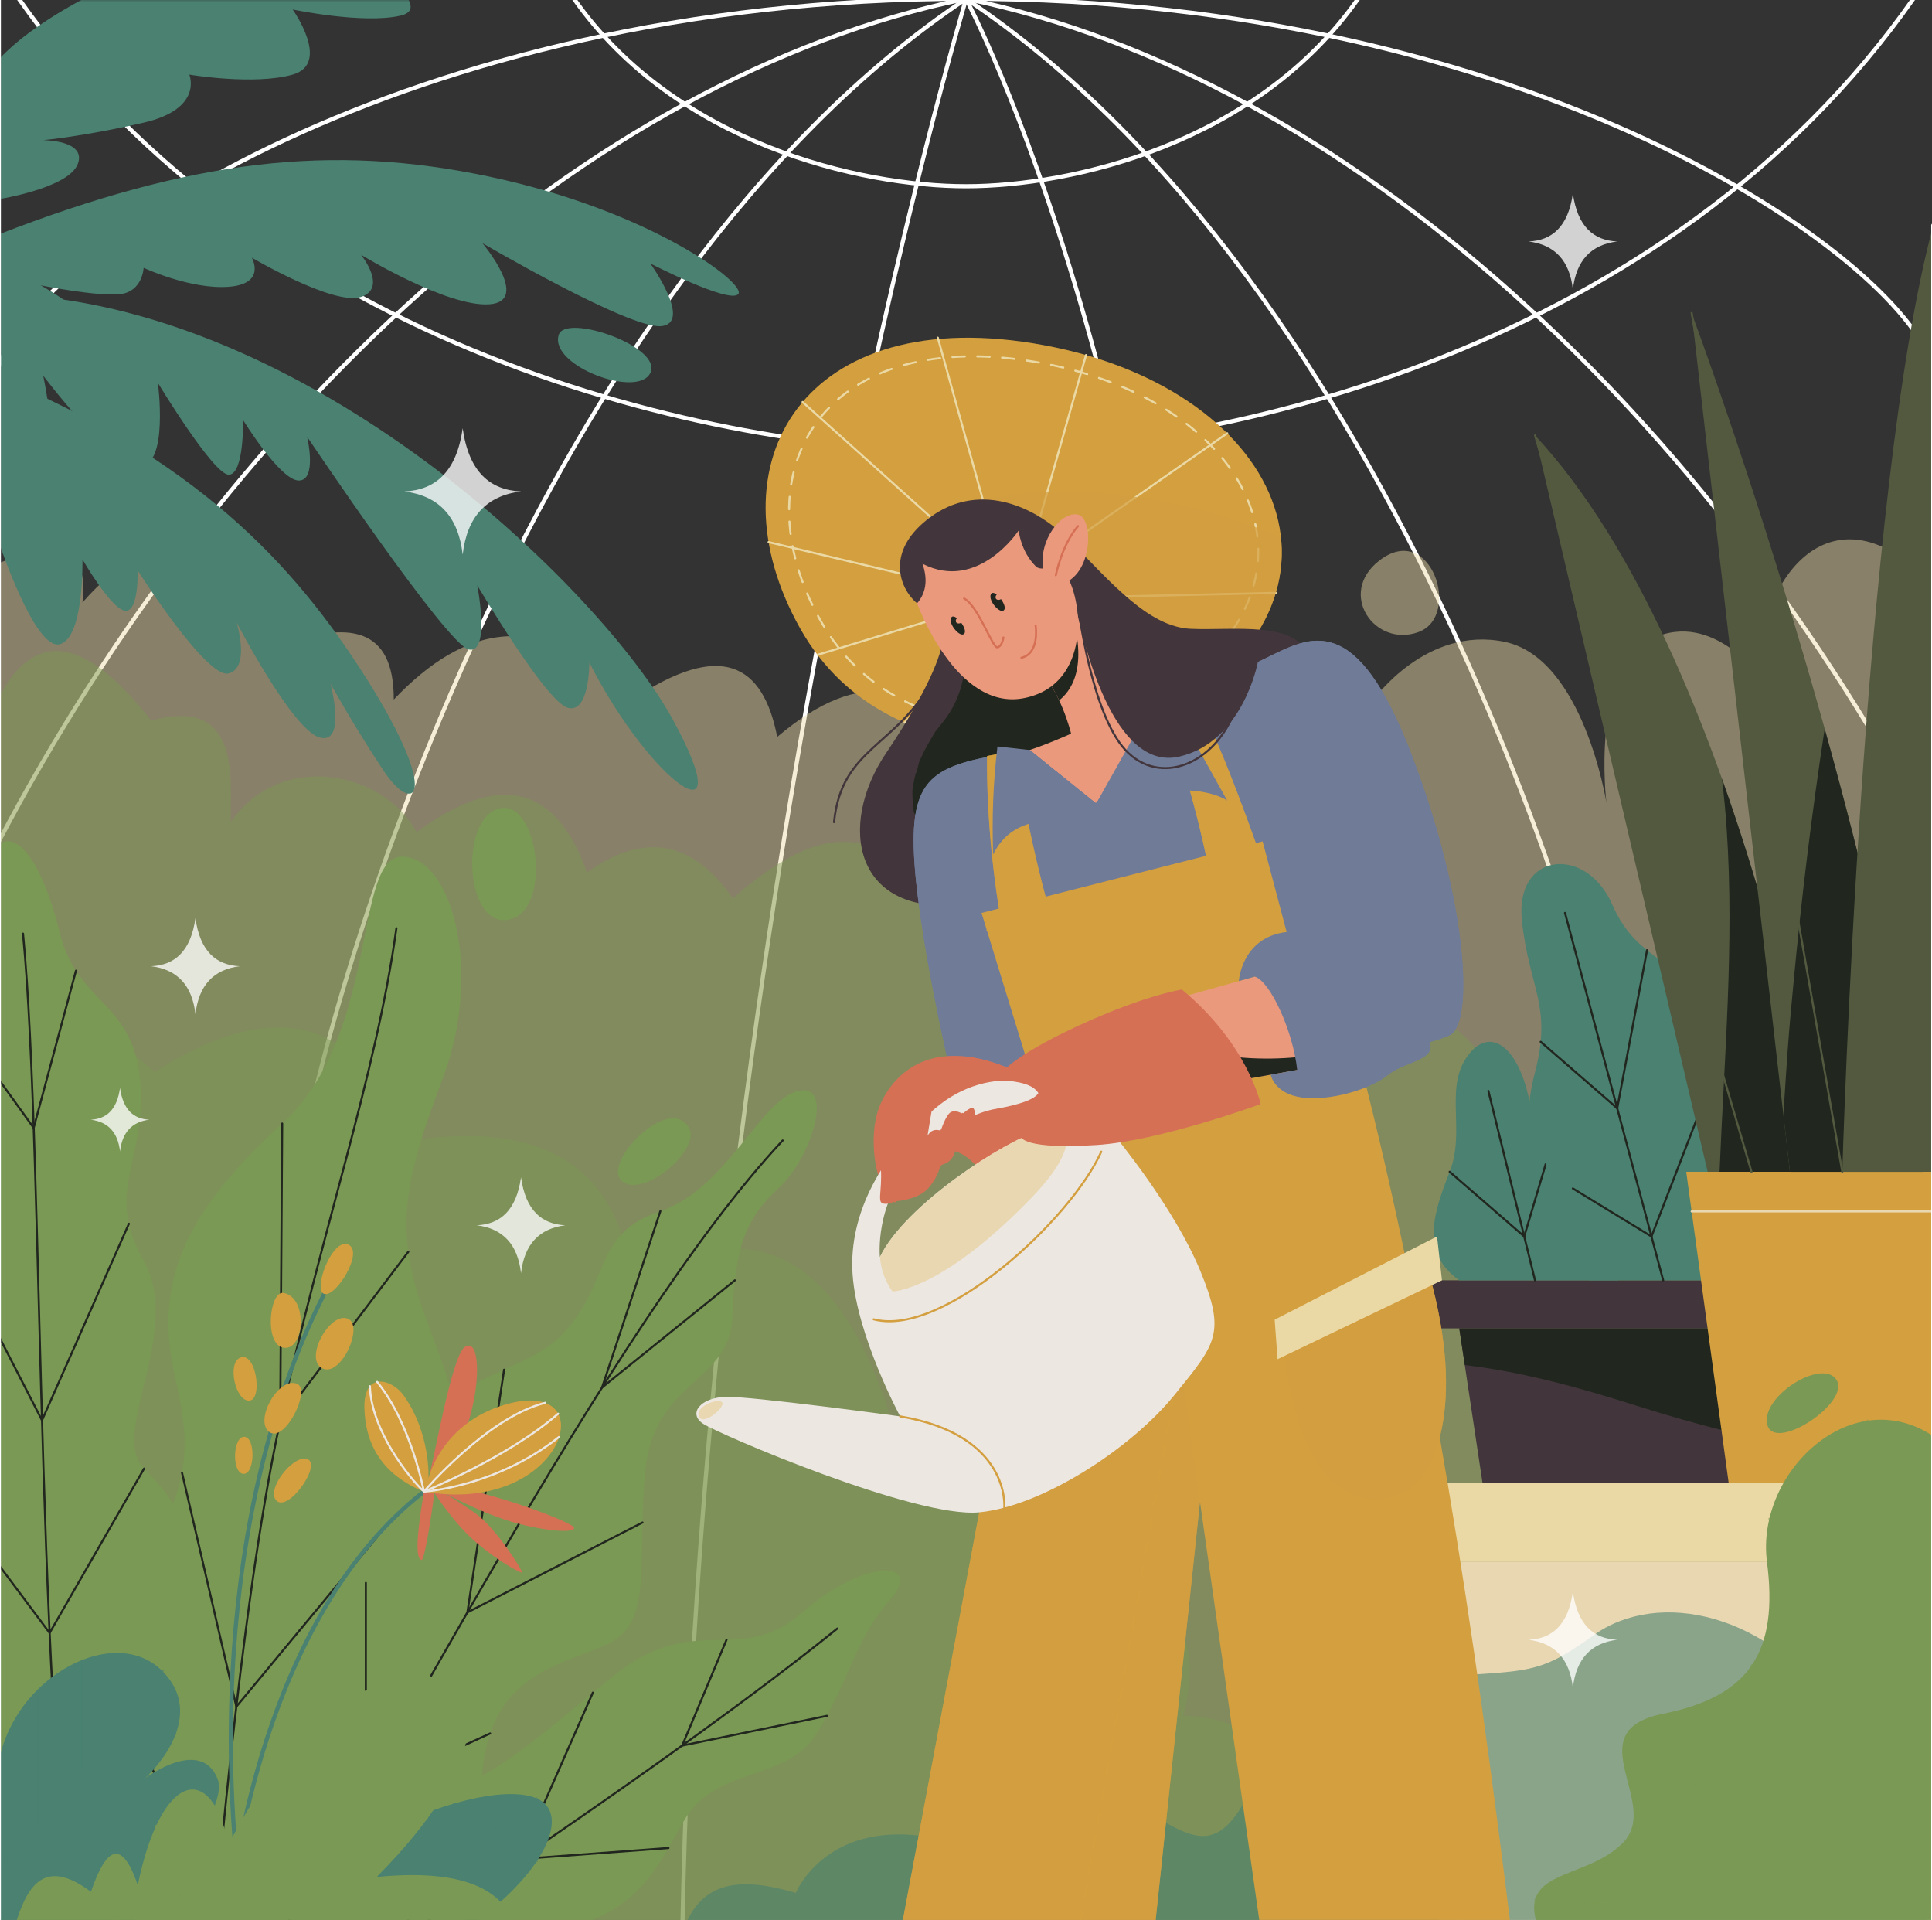 <svg width="467" height="464" viewBox="0 0 467 464" fill="none" xmlns="http://www.w3.org/2000/svg">
<rect x="0" y="0" width="467" height="464" fill="#333333" stroke="none"/>
<g clip-path="url(#clip0_1986_5383)">
<path d="M-0.28 203.34C53.21 101.53 140.77 18.71 233.52 -0.29C97.57 -0.29 8.82 60.86 -0.28 88.58" stroke="white" stroke-miterlimit="10" stroke-linecap="round" stroke-linejoin="round"/>
<path d="M72.22 283.19C79.35 237.77 130.05 68.78 233.52 -0.28C233.52 -0.28 169.79 212.64 164.91 467.31" stroke="white" stroke-miterlimit="10" stroke-linecap="round" stroke-linejoin="round"/>
<path d="M467.31 203.34C413.82 101.53 326.27 18.71 233.52 -0.29C369.47 -0.29 458.22 60.86 467.32 88.58" stroke="white" stroke-miterlimit="10" stroke-linecap="round" stroke-linejoin="round"/>
<path d="M394.81 283.19C387.68 237.77 336.98 68.78 233.51 -0.28C233.51 -0.28 287.87 101.53 291.83 283.19" stroke="white" stroke-miterlimit="10" stroke-linecap="round" stroke-linejoin="round"/>
<path d="M462.48 -0.29C403.14 84.3 295.5 109.18 233.52 109.18C171.53 109.18 63.9 84.3 4.56 -0.29" stroke="white" stroke-miterlimit="10" stroke-linecap="round" stroke-linejoin="round"/>
<path d="M328.27 -0.29C303.71 34.71 259.17 45.01 233.51 45.01C207.86 45.01 163.31 34.71 138.75 -0.29" stroke="white" stroke-miterlimit="10" stroke-linecap="round" stroke-linejoin="round"/>
<g opacity="0.46">
<path d="M467.31 141.45C440.57 113.14 422.35 145.62 426.31 164.63C426.31 164.63 414.43 147.2 399.38 154.33C384.33 161.46 388.29 193.94 388.29 193.94C388.29 193.94 382.74 159.09 363.73 155.12C344.72 151.16 332.04 169.06 332.04 169.06C332.04 169.06 323.14 159.74 310.12 157.96C297.11 156.18 295.6 169.06 295.6 169.06C280.92 160.14 268.73 162.71 261.54 188.35C255.36 177.04 246 175.62 233.51 183.97C223.05 165.05 208.53 160.6 187.87 178.09C184.42 160.4 174.25 154.73 152.86 169.06C130.91 146.28 112.26 151.14 95.18 169.06C95.24 151.6 84.34 149.99 68.25 155.91C54.58 130.33 38.78 124.07 19.93 145.61C21.63 132.1 13.61 130.5 -0.29 136.1V467.29H467.3V141.45H467.31Z" fill="#EBD9A5"/>
<path d="M333.37 135.5C323.16 143.45 332.31 156.62 342.88 152.75C353.43 148.88 345.85 125.78 333.37 135.5Z" fill="#EBD9A5"/>
</g>
<path opacity="0.46" d="M467.31 287.44L400.17 283.48L361.35 260.5C353.43 244.88 339.4 239.32 317.78 246.24L259.16 217.72C243.93 202.06 229.72 193.1 219.55 210.82C206.31 197.21 191.89 204.28 177.15 217.07C167.2 202.82 155.39 201.2 141.92 210.82C134.77 191.01 121.93 185.51 100.73 201.09C92.76 186.31 67.72 181.26 55.79 198.69C55.6 188.83 58.62 168.03 36.57 174.16C19.93 152.87 8 152.62 -0.28 168.61V467.3H467.31V287.44Z" fill="#7A9954"/>
<path opacity="0.46" d="M314.16 449.54C319.37 413.89 286.1 414.69 286.1 414.69C290.36 396.42 286.22 384.19 262.34 386.17C261.43 352.45 245.19 343.44 217.98 352.11C206.04 305.07 184.22 291.23 152.87 309.42C148.78 279.47 128.55 271.34 99.16 275.61C87.93 249.89 70.23 238.13 37.37 259.11C23.61 246.29 10.76 243.11 -0.28 259.11V467.3H314.72L314.16 449.54Z" fill="#7A9954"/>
<path d="M467.31 377.46H347.88V467.31H467.31V377.46Z" fill="#EBD9A5"/>
<path d="M467.31 377.46H347.88V467.31H467.31V377.46Z" fill="#E9D7B1"/>
<path d="M467.31 358.45H328.92V377.46H467.31V358.45Z" fill="#EBD9A5"/>
<path d="M342.52 309.42L344.63 321.04H436.88V309.42H342.52Z" fill="#42353B"/>
<path d="M358.36 358.45L352.73 321.04H436.88V358.45H358.36Z" fill="#42353B"/>
<path d="M396.4 339.98C409.75 344.22 423.25 347.5 436.88 350.57V321.05H352.74L354.07 329.89C368.54 331.62 382.31 335.5 396.4 339.98Z" fill="#21261F"/>
<path d="M352.73 309.42C343.22 302.73 346.57 292.97 350.41 283.19C354.25 273.4 349.21 263.3 354.49 255.56C359.77 247.81 366.81 252.39 369.63 265.77C372.45 279.15 384.77 278.09 389.7 289.36C394.63 300.63 391.11 309.43 391.11 309.43H352.73V309.42Z" fill="#4A8171"/>
<path d="M359.77 263.65L371.04 309.42" stroke="#21261F" stroke-width="0.5" stroke-miterlimit="10" stroke-linecap="round" stroke-linejoin="round"/>
<path d="M350.41 283.19L368.43 298.82L375.32 275.62" stroke="#21261F" stroke-width="0.5" stroke-miterlimit="10" stroke-linecap="round" stroke-linejoin="round"/>
<path d="M417.16 309.42C425.61 302.03 425.26 289.7 417.16 278.44C409.06 267.18 415.75 259.43 410.47 244.64C405.19 229.85 396.04 233.02 389.7 218.59C383.36 204.16 366.11 205.92 367.87 222.46C369.63 239.01 375.26 242.96 371.04 259.12C366.82 275.28 372.1 281.22 380.19 287.22C388.29 293.23 384.06 309.42 384.06 309.42H417.16Z" fill="#4A8171"/>
<path d="M378.291 220.63L402.021 309.42" stroke="#21261F" stroke-width="0.5" stroke-miterlimit="10" stroke-linecap="round" stroke-linejoin="round"/>
<path d="M398.121 229.64L390.911 267.84L372.411 251.78" stroke="#21261F" stroke-width="0.5" stroke-miterlimit="10" stroke-linecap="round" stroke-linejoin="round"/>
<path d="M412.77 263.65L399.19 298.82L380.19 287.22" stroke="#21261F" stroke-width="0.5" stroke-miterlimit="10" stroke-linecap="round" stroke-linejoin="round"/>
<path d="M407.59 283.19L417.86 358.45H467.31V283.19H407.59Z" fill="#D39F3F"/>
<path d="M408.9 292.77H467.31" stroke="#E9D7B1" stroke-width="0.5" stroke-miterlimit="10" stroke-linecap="round" stroke-linejoin="round"/>
<path d="M371.04 105.22C420.81 158.64 441.1 283.19 441.1 283.19H412.77L371.04 105.22Z" fill="#52593F"/>
<path d="M441.1 283.19C441.1 283.19 433.51 236.6 416.22 188.18C416.73 192.3 417.12 196.45 417.39 200.61C419.23 228.12 416.77 255.68 415.65 283.19H441.1Z" fill="#21261F"/>
<path d="M371.04 105.22L423.37 283.19" stroke="#52593F" stroke-width="0.5" stroke-miterlimit="10" stroke-linecap="round" stroke-linejoin="round"/>
<path d="M464.86 283.19C450.29 186.41 408.9 75.65 408.9 75.65L432.65 283.19H464.86Z" fill="#52593F"/>
<path d="M441.06 176.11C437.93 196.67 435.4 217.32 433.48 238.03C432.99 243.27 432.49 248.51 432.12 253.76C432.11 253.94 432.08 254.38 432.03 255.16C431.92 256.69 431.81 258.21 431.71 259.74C431.52 262.49 431.34 265.23 431.17 267.98C431.14 268.46 431.12 268.95 431.09 269.43L432.67 283.2H464.88C459.46 247.29 450.36 209.49 441.06 176.11Z" fill="#21261F"/>
<path d="M408.9 75.65L445.32 283.19" stroke="#52593F" stroke-width="0.5" stroke-miterlimit="10" stroke-linecap="round" stroke-linejoin="round"/>
<path d="M467.31 54.45C450.08 117.9 445.32 283.19 445.32 283.19H467.31V54.45Z" fill="#52593F"/>
<path opacity="0.59" d="M445.32 415.22C427.89 389.34 400.71 384.06 385.26 395.15C369.8 406.24 369.8 403.07 335.48 406.24C301.15 409.41 308.55 425.78 298.51 438.98C288.48 452.18 280.03 433.7 261.01 433.17C242 432.64 246.75 446.88 222.99 443.72C199.23 440.56 192.36 457.46 192.36 457.46C180.06 453.89 169.26 453.6 164.9 467.3H467.31L445.32 415.22Z" fill="#4A8171"/>
<path d="M467.31 347.09C447.44 333.89 424.33 355.95 427.11 377.46C429.89 398.97 423.14 409.94 402.02 414.16C380.9 418.38 401.64 435.81 392.32 445.32C383 454.83 365.5 451.27 372.4 467.31H467.3V347.09H467.31Z" fill="#7A9954"/>
<path d="M427.11 343.92C428.27 351.54 447.17 339.17 444 333.62C440.84 328.08 426.07 337.06 427.11 343.92Z" fill="#7A9954"/>
<g opacity="0.57">
<path d="M427.7 367.03C434.92 382.08 457.98 405.21 457.98 405.21" stroke="#7A9954" stroke-width="0.5" stroke-miterlimit="10" stroke-linecap="round" stroke-linejoin="round"/>
<path d="M393.62 418.33C411.81 437.27 467.31 467.3 467.31 467.3C467.31 467.3 457.24 405.66 451.43 343.35" stroke="#7A9954" stroke-width="0.5" stroke-miterlimit="10" stroke-linecap="round" stroke-linejoin="round"/>
<path d="M371.1 459.05C409.77 461.87 441.57 452.52 441.57 452.52C441.57 452.52 432.17 425.33 423.46 402.39" stroke="#7A9954" stroke-width="0.5" stroke-miterlimit="10" stroke-linecap="round" stroke-linejoin="round"/>
</g>
<mask id="mask0_1986_5383" style="mask-type:luminance" maskUnits="userSpaceOnUse" x="-1" y="137" width="323" height="331">
<path d="M321.75 137.96H-0.28V467.3H321.75V137.96Z" fill="white"/>
</mask>
<g mask="url(#mask0_1986_5383)">
<path d="M119.7 195.72C110.93 199.65 112.83 225.07 123.4 222.14C133.96 219.23 129.74 191.23 119.7 195.72Z" fill="#7A9954"/>
<path d="M68.21 471C101.48 454.29 101.48 437.2 96.73 414.06C91.98 390.92 100.5 385.64 107.07 365.57C113.63 345.5 110.99 340.4 103.07 318.92C95.15 297.44 97.34 286.35 107.07 260.48C116.8 234.61 109.23 207.24 97.26 207.03C85.29 206.82 91.98 249.83 68.21 271.53C44.45 293.22 37.05 310.12 42.33 332.83C47.61 355.54 43.91 360.29 29.66 390.39C15.41 420.49 32.3 471 32.3 471H68.21Z" fill="#7A9954"/>
<path d="M95.82 224.33C90.92 259.96 77.81 297.01 67.73 343.44C57.65 389.87 51.31 471.2 51.31 471.2" stroke="#21261F" stroke-width="0.5" stroke-miterlimit="10" stroke-linecap="round" stroke-linejoin="round"/>
<path d="M68.21 271.53L67.73 343.44L98.7 302.52" stroke="#21261F" stroke-width="0.5" stroke-miterlimit="10" stroke-linecap="round" stroke-linejoin="round"/>
<path d="M43.99 355.9L57.13 412.45L110.77 347.76" stroke="#21261F" stroke-width="0.5" stroke-miterlimit="10" stroke-linecap="round" stroke-linejoin="round"/>
<path d="M25.27 404.63L52.4 458.48L96.73 414.06" stroke="#21261F" stroke-width="0.5" stroke-miterlimit="10" stroke-linecap="round" stroke-linejoin="round"/>
<path d="M29.45 489.25C40.75 476.22 44.72 467.63 36.83 449.39C28.94 431.15 39.15 421.46 44.95 397.71C50.75 373.96 43.34 363.46 34.82 354.92C26.3 346.38 44.35 321.9 34.72 304.73C25.09 287.56 35.48 280.94 33.9 261.44C32.32 241.94 18.6 242.62 14.44 225.4C10.28 208.18 1.98 194.15 -4.97 210.71C-11.92 227.27 -2.96 240.34 -3.75 256.07C-4.55 271.8 -11.84 269.53 -15.08 286.53C-18.32 303.52 -7.65 307.46 -10.75 329.73C-13.86 352 -23.7 359.66 -13.45 377.35C-3.2 395.04 -13.27 408.56 -16.24 428.17C-19.21 447.77 -8.63 448.32 -0.83 463.28C6.97 478.24 5.69 489.71 5.69 489.71L29.45 489.25Z" fill="#7A9954"/>
<path d="M5.56 225.63C10.93 281.28 8.19 425.51 21 489.28" stroke="#21261F" stroke-width="0.5" stroke-miterlimit="10" stroke-linecap="round" stroke-linejoin="round"/>
<path d="M-3.76 256.07L8.14 272.58L18.36 234.59" stroke="#21261F" stroke-width="0.5" stroke-miterlimit="10" stroke-linecap="round" stroke-linejoin="round"/>
<path d="M-15.7 292.87L10.15 343.25L31.15 295.75" stroke="#21261F" stroke-width="0.5" stroke-miterlimit="10" stroke-linecap="round" stroke-linejoin="round"/>
<path d="M-17.19 355.6L11.99 394.63L34.82 354.92" stroke="#21261F" stroke-width="0.5" stroke-miterlimit="10" stroke-linecap="round" stroke-linejoin="round"/>
<path d="M-13.93 417.44L15.34 446.82L40.9 411.08" stroke="#21261F" stroke-width="0.5" stroke-miterlimit="10" stroke-linecap="round" stroke-linejoin="round"/>
<path d="M86.93 467.31C114.2 461.17 114.28 451.59 116.62 427.86C118.96 404.13 135.86 402.55 146.95 397.27C158.04 391.99 153.9 377.73 155.97 355.55C158.04 333.37 176.53 334.39 177.05 318.05C177.58 301.71 180.22 294.42 188.14 287.22C196.06 280.02 201.87 261.54 192.89 263.65C183.91 265.76 175.46 287.41 159.62 292.7C143.78 297.98 147.63 308.72 137.26 321.04C126.88 333.36 108.4 330.01 98.36 352.55C88.33 375.09 91.06 387.17 77.28 400.93C63.5 414.69 73.67 446.81 53.54 454.78C33.4 462.75 33.28 467.5 33.28 467.5L86.93 467.31Z" fill="#7A9954"/>
<path d="M189.19 275.62C146.94 320.69 90.43 433.32 67.73 467.31" stroke="#21261F" stroke-width="0.5" stroke-miterlimit="10" stroke-linecap="round" stroke-linejoin="round"/>
<path d="M159.62 292.7L145.53 335.32L177.63 309.42" stroke="#21261F" stroke-width="0.5" stroke-miterlimit="10" stroke-linecap="round" stroke-linejoin="round"/>
<path d="M121.85 331.02L112.98 389.67L155.3 367.95" stroke="#21261F" stroke-width="0.5" stroke-miterlimit="10" stroke-linecap="round" stroke-linejoin="round"/>
<path d="M88.43 382.53V432.71L118.47 418.93" stroke="#21261F" stroke-width="0.5" stroke-miterlimit="10" stroke-linecap="round" stroke-linejoin="round"/>
<path d="M166.49 272.45C161.62 264.33 145.19 281.25 150.38 285.48C155.57 289.7 169.65 277.73 166.49 272.45Z" fill="#7A9954"/>
<path d="M129.55 467.31C151.69 464.33 156.98 455.13 164.9 440.72C172.82 426.31 189.82 431.06 197.43 418.92C205.04 406.77 206.62 396.21 215.07 386.71C223.52 377.2 209.26 376.28 193.95 389.68C178.63 403.08 168.07 388.87 148.01 405.22C127.94 421.57 122.95 426.85 105.38 434.77C87.81 442.69 77.78 467.32 77.78 467.32H129.55V467.31Z" fill="#7A9954"/>
<path d="M175.62 396.27L164.9 421.86L199.9 414.67" stroke="#21261F" stroke-width="0.5" stroke-miterlimit="10" stroke-linecap="round" stroke-linejoin="round"/>
<path d="M143.3 409.06L125.58 449.29L161.58 446.62" stroke="#21261F" stroke-width="0.5" stroke-miterlimit="10" stroke-linecap="round" stroke-linejoin="round"/>
<path d="M100.74 437.32L98.36 467.5C98.36 467.5 163.84 424.72 202.4 393.57" stroke="#21261F" stroke-width="0.5" stroke-miterlimit="10" stroke-linecap="round" stroke-linejoin="round"/>
</g>
<mask id="mask1_1986_5383" style="mask-type:luminance" maskUnits="userSpaceOnUse" x="-1" y="-1" width="469" height="469">
<path d="M467.31 -0.29H-0.28V467.3H467.31V-0.29Z" fill="white"/>
</mask>
<g mask="url(#mask1_1986_5383)">
<path d="M-0.28 14.33C21.82 -9.41 96.24 -29.5 108.25 -22.64C120.26 -15.77 86.37 -11.02 86.37 -11.02C86.37 -11.02 105.93 1.65 96.86 3.77C87.79 5.88 70.74 2.29 70.74 2.29C70.74 2.29 80.1 15.39 70.74 18.03C61.38 20.67 45.76 18.03 45.76 18.03C45.76 18.03 49.25 26.31 34.7 29.65C20.16 32.99 10.43 33.87 10.43 33.87C10.43 33.87 21.07 33.87 18.78 39.68C16.49 45.49 -0.29 48.13 -0.29 48.13V14.33H-0.28Z" fill="#4A8171"/>
<path d="M142.45 160.11C157.33 189.36 179.51 204.85 162.61 173.87C145.71 142.89 74.47 72.83 -0.28 71.07V93.25C-0.28 93.25 6.14 110.85 10.44 110.85C14.74 110.85 10.44 90.78 10.44 90.78C10.44 90.78 26.84 112.61 33.82 112.61C40.8 112.61 38.17 92.54 38.17 92.54C38.17 92.54 51.54 114.68 55.28 114.72C59.02 114.76 58.76 101.52 58.76 101.52C58.76 101.52 67.74 116.13 72.23 116.13C76.72 116.13 74.25 105.57 74.25 105.57C74.25 105.57 108.05 155.92 113.33 156.97C118.61 158.03 115.36 141.45 115.36 141.45C115.36 141.45 131.97 169.65 137.26 171.06C142.55 172.47 142.45 160.11 142.45 160.11Z" fill="#4A8171"/>
<path d="M-0.28 91.09C46.78 110.98 70.55 135.38 88.68 164.14C106.81 192.9 100.02 197.23 92.77 186.32C85.51 175.41 79.88 165.2 79.88 165.2C79.88 165.2 83.84 179.99 77.28 178.23C70.72 176.47 57.19 150.42 57.19 150.42C57.19 150.42 60.59 161.33 55.27 162.74C49.95 164.15 33.27 137.84 33.27 137.84C33.27 137.84 33.6 147.97 30.23 147.6C26.86 147.23 19.93 135.19 19.93 135.19C19.93 135.19 20.37 154.29 14.38 155.7C8.39 157.11 -0.29 131.02 -0.29 131.02V91.09H-0.28Z" fill="#4A8171"/>
<path d="M-0.28 56.63C46.08 38.68 79.88 34.5 118.6 42.75C157.33 51 180.56 68.6 178.45 71.07C176.34 73.53 157.21 63.68 157.21 63.68C157.21 63.68 167.53 78.11 159.79 78.82C152.04 79.52 116.61 58.76 116.61 58.76C116.61 58.76 128.46 72.84 118.25 73.54C108.04 74.24 87.27 61.57 87.27 61.57C87.27 61.57 93.82 69.67 87.2 71.78C80.58 73.89 60.87 62.27 60.87 62.27C60.87 62.27 64.47 68.61 55.28 69.31C46.08 70.01 34.72 64.73 34.72 64.73C34.72 64.73 34.47 70.36 29.19 71.07C23.91 71.77 9.83 68.96 9.83 68.96C9.83 68.96 26.03 77.76 19.69 80.93C13.35 84.1 -0.26 83.39 -0.26 83.39V56.63H-0.28Z" fill="#4A8171"/>
<path d="M135.05 80.93C132.7 88.43 154.29 96.42 157.22 90.08C160.15 83.74 136.7 75.65 135.05 80.93Z" fill="#4A8171"/>
</g>
<path d="M277.92 175.46C333.37 145.8 311.19 94.44 252.57 83.46C193.95 72.48 171.24 112.48 193.42 151.89C215.6 191.3 269.85 179.77 277.92 175.46Z" fill="#D39F3F"/>
<path d="M275.14 171.41C325.54 144.46 305.38 97.77 252.1 87.79C198.82 77.81 178.18 114.16 198.34 149.98C218.5 185.81 267.81 175.33 275.14 171.41Z" stroke="#EBD9A5" stroke-width="0.5" stroke-miterlimit="10" stroke-linecap="round" stroke-linejoin="round" stroke-dasharray="3 3"/>
<path d="M197.61 158.26L242.53 144.56L185.78 131.01" stroke="#EBD9A5" stroke-width="0.5" stroke-miterlimit="10" stroke-linecap="round" stroke-linejoin="round"/>
<path d="M194 97.15L243.32 141.45L226.69 81.61" stroke="#EBD9A5" stroke-width="0.5" stroke-miterlimit="10" stroke-linecap="round" stroke-linejoin="round"/>
<path d="M262.51 85.8L247.44 139.02L296.64 104.71" stroke="#EBD9A5" stroke-width="0.5" stroke-miterlimit="10" stroke-linecap="round" stroke-linejoin="round"/>
<path d="M308.38 143.29L248.87 144.63L218.66 174.63" stroke="#EBD9A5" stroke-width="0.5" stroke-miterlimit="10" stroke-linecap="round" stroke-linejoin="round"/>
<path opacity="0.7" d="M309.63 129.94C275.87 114.7 228.85 115.27 221.67 130.34C214.01 146.41 290.06 166.22 290.06 166.22L294.06 164.42C306.1 153.72 310.85 141.58 309.63 129.94Z" fill="#D39F3F"/>
<path d="M316.2 158.96C314.16 149.77 297.72 152.48 287.68 151.96C277.65 151.43 268.72 140.96 258.93 131.01C249.13 121.06 235.87 116.94 224.94 124.94C214.01 132.94 217.21 142.04 221.67 145.8C226.13 149.56 227.48 153.04 227.74 154.61C228 156.18 225.91 164.63 214.15 182.06C202.39 199.49 206.27 221.93 233.51 218.5C260.75 215.07 312.5 173.35 312.5 173.35L316.2 158.96Z" fill="#42353B"/>
<path d="M286.65 162.17C281.85 161.17 277.89 158.65 275.02 155.25C270.73 157.25 266.08 157.56 261.3 156.89C254.49 155.93 248.31 152.48 242.14 149.67C241.62 149.43 241.11 149.16 240.62 148.87C238.12 150.82 235.24 152.21 232.19 152.8C234.59 160.06 232.76 168.62 227.82 174.63C227.22 175.36 226.63 176.12 226.05 176.86C225.15 178.41 224.21 179.92 223.4 181.53C222.97 182.38 222.58 183.25 222.19 184.12C221.58 186.66 221.36 187.13 221.39 186.76C221.28 187.15 221.18 187.53 221.1 187.93C220.89 188.9 220.71 189.88 220.56 190.86C220.55 190.91 220.54 190.97 220.54 191.02C220.54 191.91 220.56 192.81 220.62 193.7C220.67 194.47 220.79 195.24 220.84 196C220.84 196.05 220.85 196.08 220.85 196.13C221.13 196.86 221.46 197.58 221.67 198.16C221.75 198.3 221.82 198.44 221.91 198.58C222.17 199 222.46 199.4 222.75 199.8C223.46 200.45 224.17 201.1 224.87 201.76C225.14 201.92 225.41 202.09 225.69 202.23C226.3 202.55 226.92 202.83 227.54 203.12C229.05 203.52 230.55 203.93 232.11 204.19C232.8 204.31 233.62 204.34 234.4 204.43C236.7 204.42 238.98 204.34 241.28 204.14C247.53 203.6 253.11 206.02 257.2 210.07C283.29 196.9 312.53 173.33 312.53 173.33L315.39 162.19C306 164.11 296.31 164.19 286.65 162.17Z" fill="#21261F"/>
<path d="M201.6 198.69C203.45 180.4 216.91 180.62 225.63 163.84" stroke="#42353B" stroke-width="0.5" stroke-miterlimit="10" stroke-linecap="round" stroke-linejoin="round"/>
<path d="M250.45 161.46C256.26 166.21 258.9 177.3 258.9 177.3C258.9 177.3 249.66 181.52 243.32 182.85C236.98 184.17 263.52 202.13 263.52 202.13L280.55 203.34L290.06 179.42L262.04 144.64L252.3 154.62L250.45 161.46Z" fill="#EB997C"/>
<path d="M256.02 169.26C264.81 162.17 258.38 146.68 258.38 146.68L257.16 151.17L250.75 161.72C252.97 163.66 254.72 166.51 256.02 169.26Z" fill="#21261F"/>
<path d="M341.29 182.59C327.82 147.21 316.73 153.81 306.17 158.96C295.61 164.12 279.76 171.5 279.76 171.5L264.97 194.21L248.9 181.27C227.47 184.44 220.34 186.02 220.87 205.03C221.4 224.04 230.11 260.75 230.11 260.75C239.41 306.62 256.21 286.12 273.41 262.07L316.19 258.11C316.19 258.11 344.44 253.09 350.4 250.19C356.37 247.28 354.75 217.97 341.29 182.59Z" fill="#707B97"/>
<path d="M341.29 182.59C327.82 147.21 316.73 153.81 306.17 158.96C295.61 164.12 279.76 171.5 279.76 171.5L264.97 194.21L248.9 181.27C227.47 184.44 220.34 186.02 220.87 205.03C221.4 224.04 230.11 260.75 230.11 260.75C239.41 306.62 256.21 286.12 273.41 262.07L316.19 258.11C316.19 258.11 344.44 253.09 350.4 250.19C356.37 247.28 354.75 217.97 341.29 182.59Z" fill="#707B97"/>
<path d="M264.98 194.2L269.73 218.85" stroke="#707B97" stroke-width="0.5" stroke-miterlimit="10" stroke-linecap="round" stroke-linejoin="round"/>
<path d="M249.66 260.99C225.11 247.54 215.07 260.66 212.43 267.83C209.79 275 211.9 285.57 213.62 286.36C215.34 287.15 225.63 278.32 225.63 278.32C225.63 278.32 230.3 276.26 234.87 280.6C239.44 284.94 241.74 288.55 251.51 283.18C261.28 277.82 249.66 260.99 249.66 260.99Z" fill="#D67055"/>
<path d="M249.66 260.99C243.22 257.46 237.78 255.77 233.21 255.32C232.62 255.95 232 256.56 231.42 257.2C230.63 258.08 225.46 264.7 223.37 276.04C223.35 277.15 223.37 279.07 223.37 279.37C223.37 279.64 223.39 279.9 223.39 280.17C224.71 279.09 225.63 278.31 225.63 278.31C225.63 278.31 230.3 276.25 234.87 280.59C239.44 284.93 241.74 288.54 251.51 283.17C261.28 277.82 249.66 260.99 249.66 260.99Z" fill="#D67055"/>
<path d="M237.25 220.63L305.2 203.34L319.99 259.12L328.92 257.32C345.67 322.3 356.36 393.99 365.41 467.51L304.85 467.32L290.06 362.95L278.97 467.5H217.59L242.35 335.32L254.15 275.61L237.25 220.63Z" fill="#D39F3F"/>
<path d="M238.69 224.86L304.14 208.81" stroke="#D39F3F" stroke-width="0.5" stroke-miterlimit="10" stroke-linecap="round" stroke-linejoin="round" stroke-dasharray="3 3"/>
<path opacity="0.7" d="M245.05 321.65L242.35 335.32L217.59 467.5H278.97L290.06 362.93L283.43 315.23L245.05 321.65Z" fill="#D39F3F"/>
<path d="M283.72 337.32L260.58 467.5" stroke="#D39F3F" stroke-width="0.5" stroke-miterlimit="10" stroke-linecap="round" stroke-linejoin="round" stroke-dasharray="3 3"/>
<path d="M339.7 360.56L353.7 467.5" stroke="#D39F3F" stroke-width="0.5" stroke-miterlimit="10" stroke-linecap="round" stroke-linejoin="round" stroke-dasharray="3 3"/>
<path d="M310.13 323.66C314.16 366.37 332.84 364.26 339.7 360.56C346.57 356.86 354.49 340.23 345.51 308.01L310.13 323.66Z" fill="#D39F3F"/>
<path opacity="0.7" d="M310.13 323.66C314.16 366.37 332.84 364.26 339.7 360.56C346.57 356.86 354.49 340.23 345.51 308.01L310.13 323.66Z" fill="#D39F3F"/>
<path d="M308.11 318.93L308.81 328.48L348.55 309.42L347.36 298.82L308.11 318.93Z" fill="#EBD9A5"/>
<path d="M287.37 166.54C293.03 172.42 306.53 212.2 306.53 212.2C302.68 215.53 298.24 216.59 293.3 215.74C290.19 198.66 285.88 183.82 280.86 170.33L287.37 166.54Z" fill="#D39F3F"/>
<path d="M246.1 181.27C246.56 195.7 254.44 222.97 254.44 222.97C251.21 226.98 247.13 227.56 242.68 226.65C240.16 213.37 238.45 197.51 238.59 182.71L246.1 181.27Z" fill="#D39F3F"/>
<g opacity="0.7">
<path d="M287.37 166.54C293.03 172.42 306.53 212.2 306.53 212.2C302.68 215.53 298.24 216.59 293.3 215.74C290.19 198.66 285.88 183.82 280.86 170.33L287.37 166.54Z" fill="#D39F3F"/>
<path d="M246.1 181.27C246.56 195.7 254.44 222.97 254.44 222.97C251.21 226.98 247.13 227.56 242.68 226.65C240.16 213.37 238.45 197.51 238.59 182.71L246.1 181.27Z" fill="#D39F3F"/>
</g>
<path d="M245.31 220.17L250.75 222.38" stroke="#D39F3F" stroke-width="0.5" stroke-miterlimit="10" stroke-linecap="round" stroke-linejoin="round"/>
<path d="M248.66 218.85L246.51 223.7" stroke="#D39F3F" stroke-width="0.5" stroke-miterlimit="10" stroke-linecap="round" stroke-linejoin="round"/>
<path d="M296.25 207.65L301.03 210.95" stroke="#D39F3F" stroke-width="0.5" stroke-miterlimit="10" stroke-linecap="round" stroke-linejoin="round"/>
<path d="M300.24 206.64L297.12 211.74" stroke="#D39F3F" stroke-width="0.5" stroke-miterlimit="10" stroke-linecap="round" stroke-linejoin="round"/>
<path d="M265.84 198.69C250.01 196.47 243.32 199.75 240.07 206.52C239.73 197.81 240.07 189.1 241.1 180.4L248.91 181.26L264.98 194.2L265.84 198.69Z" fill="#707B97"/>
<path d="M265.84 198.69C270.53 191.12 288.95 188.67 296.63 193.46L283.42 169.78L277.56 171.76L264.97 194.2L265.84 198.69Z" fill="#707B97"/>
<path d="M258.38 137.57C261.42 157.24 269.6 186.42 285.05 182.85C300.5 179.29 304.05 159.99 304.05 159.99L308.39 154.84C308.39 154.84 295.22 160.27 285.18 156.31C275.14 152.35 258.38 137.57 258.38 137.57Z" fill="#42353B"/>
<path d="M298.64 171.37C293.75 184.84 280.29 190.12 272.04 181.27C263.79 172.42 260.62 146.68 260.62 146.68" stroke="#42353B" stroke-width="0.5" stroke-miterlimit="10" stroke-linecap="round" stroke-linejoin="round"/>
<path d="M222.99 136.25C236.45 143.12 246.23 128.2 246.23 128.2C246.23 128.2 246.67 133.24 250.44 136.94C251.7 138.17 255.98 136.42 257.19 138.06C262.05 144.64 263.84 165.56 247.45 168.73C231.05 171.9 221.68 145.81 221.68 145.81C223.8 143.33 224.34 140.19 222.99 136.25Z" fill="#EB997C"/>
<path d="M246.89 158.96C251.41 157.91 250.32 151.16 250.32 151.16" stroke="#D67055" stroke-width="0.5" stroke-miterlimit="10" stroke-linecap="round" stroke-linejoin="round"/>
<path d="M233.03 144.63C236.47 146.41 239.92 156.71 241.1 156.44C242.27 156.18 242.54 154.06 242.54 154.06" stroke="#D67055" stroke-width="0.5" stroke-miterlimit="10" stroke-linecap="round" stroke-linejoin="round"/>
<path d="M231.12 150.38C230.93 150.09 231.03 149.7 231.31 149.4C230.71 148.94 230.15 148.79 229.9 149.32C229.17 150.87 232.25 154.31 233.11 153.1C233.5 152.56 233.03 151.43 232.34 150.49C231.89 150.77 231.35 150.72 231.12 150.38Z" fill="#21261F"/>
<path d="M240.73 144.68C240.54 144.39 240.64 144 240.92 143.7C240.32 143.24 239.76 143.09 239.51 143.62C238.78 145.17 241.86 148.61 242.72 147.4C243.11 146.85 242.64 145.73 241.95 144.79C241.5 145.08 240.96 145.03 240.73 144.68Z" fill="#21261F"/>
<path d="M255.21 141.45C264.19 140.47 264.63 125.29 260.58 124.36C256.53 123.44 250.97 130.6 252.17 137.56C253.37 144.53 255.21 141.45 255.21 141.45Z" fill="#EB997C"/>
<path d="M260.58 127.14C256.66 131.63 255.21 139.02 255.21 139.02" stroke="#D67055" stroke-width="0.5" stroke-miterlimit="10" stroke-linecap="round" stroke-linejoin="round"/>
<path d="M308.38 234.61L278.8 242.88L290.06 262.77L316.2 258.11L308.38 234.61Z" fill="#EB997C"/>
<path d="M290.34 254.06C287.81 253.47 285.53 252.48 283.5 251.19L290.06 262.77L316.201 258.11L315.27 255.3C306.8 256.3 298.22 255.9 290.34 254.06Z" fill="#21261F"/>
<path d="M311.01 225.24C300.1 226.51 299.45 237.1 299.45 237.1L303.32 236.02C307.1 237.24 312.54 249.18 313.56 258.58L307.14 259.73C307.14 259.73 308.05 264.36 314.73 265.24C321.41 266.12 331.09 263.39 335.67 259.69C340.25 255.99 350.68 256.17 343.15 248.69C335.62 241.21 329.82 235 323.61 230.38C317.39 225.76 311.01 225.24 311.01 225.24Z" fill="#707B97"/>
<path d="M290.06 306.96C283.72 291.64 269.46 274.48 269.46 274.48C256.26 259.17 238.83 257.1 226.16 267.77C213.49 278.44 205.04 293.04 206.09 308.01C207.14 322.98 217.59 342.3 217.59 342.3C217.59 342.3 181.01 337.32 175.2 337.58C169.39 337.84 166.22 341.56 169.92 344.06C173.62 346.56 221.36 366.99 236.7 365.49C252.04 363.99 273.43 349.99 283.73 337.32C294.03 324.65 296.4 322.27 290.06 306.96ZM212.69 303.79C212.69 303.79 211.32 290.95 220.85 280.6C230.38 270.25 239.36 267.26 244.38 267.83C249.4 268.4 250.98 273.42 250.98 273.42C243.06 275.62 218.77 291.12 212.69 303.79Z" fill="#EDE7E2"/>
<path d="M168.86 341.88C169.36 345.17 175.26 340.25 174.6 338.98C173.95 337.7 168.53 339.7 168.86 341.88Z" fill="#E9D7B1"/>
<path d="M249.27 289.53C261.94 276.42 256.8 272.76 256.8 272.76L250.99 273.42C243.07 275.61 218.78 291.11 212.7 303.79C213.1 308.94 215.74 312.11 215.74 312.11C215.74 312.11 227.45 312.1 249.27 289.53Z" fill="#E9D7B1"/>
<path d="M217.59 342.3C244.38 346.83 242.76 364.35 242.76 364.35" stroke="#D39F3F" stroke-width="0.5" stroke-miterlimit="10" stroke-linecap="round" stroke-linejoin="round"/>
<path d="M211.18 318.84C228.01 323.33 258.98 294.58 266.2 278.32" stroke="#D39F3F" stroke-width="0.5" stroke-miterlimit="10" stroke-linecap="round" stroke-linejoin="round"/>
<path d="M212.69 280.2C213.61 286.37 211.98 290.18 213.22 290.76C214.45 291.34 216.3 290.32 216.3 290.32C216.3 290.32 221.76 290.06 224.31 287.24C226.86 284.42 227.3 281.61 227.3 281.61C229.18 281.18 230.54 280.08 230.94 277.74C230.94 277.74 233.46 276.24 234.7 274.13C235.93 272.02 235.91 268.02 235.18 267.77C234.44 267.53 232.68 269.2 232.68 269.2C232.68 269.2 231.1 268.14 229.86 268.76C228.63 269.38 227.4 273.25 227.4 273.25C226.14 272.85 225.03 273.06 224.2 274.48L225.47 266.82L212.69 280.2Z" fill="#D67055"/>
<path d="M224.19 274.48C223.26 281.17 218.78 287.27 216.3 290.32" stroke="#D67055" stroke-width="0.5" stroke-miterlimit="10" stroke-linecap="round" stroke-linejoin="round"/>
<path d="M227.39 273.25C227.57 278.44 227.3 281.61 227.3 281.61" stroke="#D67055" stroke-width="0.5" stroke-miterlimit="10" stroke-linecap="round" stroke-linejoin="round"/>
<path d="M232.67 269.2C231.97 274.48 230.94 277.74 230.94 277.74" stroke="#D67055" stroke-width="0.5" stroke-miterlimit="10" stroke-linecap="round" stroke-linejoin="round"/>
<path d="M285.67 239.13C301.65 252.33 304.72 266.82 304.72 266.82C304.72 266.82 280.28 275.79 264.98 276.72C248.34 277.73 246.16 275.38 246.1 273.46C243.69 273.29 243.05 272.26 243.33 270.79C241.53 270.36 240.85 269.37 241.1 267.92C246.31 266.95 250.04 265.77 250.99 264.17C249.74 262.1 246.34 261.31 242.01 261.09C238.69 257.4 269.64 242.1 285.67 239.13Z" fill="#D67055"/>
<path d="M243.32 270.8C246.75 271.18 252.69 269.53 252.69 269.53" stroke="#D67055" stroke-width="0.5" stroke-miterlimit="10" stroke-linecap="round" stroke-linejoin="round"/>
<path d="M246.1 273.47C250.99 273.43 253.56 272.77 253.56 272.77" stroke="#D67055" stroke-width="0.5" stroke-miterlimit="10" stroke-linecap="round" stroke-linejoin="round"/>
<path d="M79.8 309.93C49.41 367.17 55.32 439.26 58.38 459.45" stroke="#4A8171" stroke-miterlimit="10" stroke-linecap="round" stroke-linejoin="round"/>
<path d="M84.19 300.78C88.06 302.51 81.16 313.66 78.35 312.71C75.55 311.76 80.33 299.04 84.19 300.78Z" fill="#D39F3F"/>
<path d="M84.09 318.7C88.07 320.33 82.42 332.98 77.91 330.69C73.39 328.41 79.71 316.9 84.09 318.7Z" fill="#D39F3F"/>
<path d="M68.53 312.47C74.5 313.54 73.61 326.28 68.68 325.73C63.75 325.19 65.09 311.86 68.53 312.47Z" fill="#D39F3F"/>
<path d="M71.86 334.46C75.17 335.95 68.85 348.83 65.09 346.07C61.33 343.31 67.41 332.46 71.86 334.46Z" fill="#D39F3F"/>
<path d="M57.95 328.16C61.86 326.28 63.61 338.26 60.28 338.49C56.95 338.71 54.89 329.63 57.95 328.16Z" fill="#D39F3F"/>
<path d="M59.05 347.24C61.85 347.34 61.64 356.41 58.81 356.19C55.98 355.96 56.25 347.14 59.05 347.24Z" fill="#D39F3F"/>
<path d="M74.41 352.67C77.65 354.21 69.74 365.37 66.88 362.71C64.02 360.06 71.17 351.13 74.41 352.67Z" fill="#D39F3F"/>
<path d="M-0.28 425.67C3.7 404.91 27.9 392.22 39.36 403.97C50.82 415.72 35.06 429.76 35.06 429.76C35.06 429.76 48.36 419.75 52.54 429.76C56.36 438.9 29.55 467.09 29.55 467.09L-0.29 467.3V425.67H-0.28Z" fill="#4A8171"/>
<g opacity="0.6">
<path d="M39.36 403.78L-0.28 452.34" stroke="#4A8171" stroke-width="0.5" stroke-miterlimit="10" stroke-linecap="round" stroke-linejoin="round"/>
<path d="M20.04 401.23V427.44L42.41 419.04" stroke="#4A8171" stroke-width="0.5" stroke-miterlimit="10" stroke-linecap="round" stroke-linejoin="round"/>
<path d="M35.06 429.58L8.79 441.23V409.74" stroke="#4A8171" stroke-width="0.5" stroke-miterlimit="10" stroke-linecap="round" stroke-linejoin="round"/>
</g>
<path d="M115.41 464.15C132.32 451.54 137.77 438.07 129.74 434.63C121.72 431.19 103.66 436.85 93.91 442.33C84.17 447.82 77.29 461 77.29 461L115.41 464.15Z" fill="#4A8171"/>
<g opacity="0.55">
<path d="M129.74 434.63L92.48 461" stroke="#4A8171" stroke-width="0.5" stroke-miterlimit="10" stroke-linecap="round" stroke-linejoin="round"/>
<path d="M129.74 449.8L103.22 453.4L109.82 435.85" stroke="#4A8171" stroke-width="0.5" stroke-miterlimit="10" stroke-linecap="round" stroke-linejoin="round"/>
</g>
<path d="M102.47 360.48C62.8 391.28 56.22 457.16 56.22 457.16" stroke="#4A8171" stroke-miterlimit="10" stroke-linecap="round" stroke-linejoin="round"/>
<path d="M102.47 360.48C100.17 374.2 100.88 376.6 101.84 377.01C102.8 377.42 105.01 360.8 105.01 360.8C105.01 360.8 109.71 368.17 115.07 372.74C120.43 377.31 125.71 380.14 126.16 380.04C126.6 379.95 119.84 369.14 114.8 365.63C109.76 362.12 106.38 360.25 106.38 360.25C106.38 360.25 116.64 366 125.32 368.24C134 370.47 139.65 370.31 138.65 369.03C137.65 367.75 120.73 361.03 106.29 358.65C106.29 358.65 111.64 350.46 113.98 340.95C116.32 331.45 115.46 323.25 112.28 325.6C109.1 327.95 104.68 354.11 103.58 357.3C102.47 360.48 102.47 360.48 102.47 360.48Z" fill="#D67055"/>
<path d="M102.47 360.48C92.57 356.51 88.26 349.18 88.08 340.21C87.9 331.23 94.83 333.37 97.55 337.2C104.2 346.55 103.57 357.3 103.57 357.3C103.57 357.3 106.65 343.88 122.26 339.41C146.52 332.45 136.39 366.42 102.47 360.48Z" fill="#D39F3F"/>
<path d="M91.17 333.97C99.31 343.91 102.47 360.47 102.47 360.47C98.86 357.13 89.72 345.6 89.41 335" stroke="#EDE7E2" stroke-width="0.5" stroke-miterlimit="10" stroke-linecap="round" stroke-linejoin="round"/>
<path d="M131.82 339.02C117.84 342.45 102.47 360.47 102.47 360.47C102.47 360.47 122.77 352.26 134.92 341.65" stroke="#EDE7E2" stroke-width="0.5" stroke-miterlimit="10" stroke-linecap="round" stroke-linejoin="round"/>
<path d="M135.09 347.3C119.83 359.4 102.47 360.48 102.47 360.48" stroke="#EDE7E2" stroke-width="0.5" stroke-miterlimit="10" stroke-linecap="round" stroke-linejoin="round"/>
<path d="M124.87 467.31H3.06C6.03 456.8 9.88 448.17 21.98 457.19C25.65 446.44 29.41 444.18 33.3 455.59C38.89 428.18 51.23 425.42 55.23 445.89C87.04 382.1 145.22 399.14 91.06 453.61C111.17 451.65 122.63 456.08 124.87 467.31Z" fill="#7A9954"/>
<g opacity="0.61">
<path d="M90.21 407.45L89.2 429.31L112.01 423.18" stroke="#7A9954" stroke-width="0.5" stroke-miterlimit="10" stroke-linecap="round" stroke-linejoin="round"/>
<path d="M73.53 419.47L75.14 447.82L103.22 439.4" stroke="#7A9954" stroke-width="0.5" stroke-miterlimit="10" stroke-linecap="round" stroke-linejoin="round"/>
<path d="M55.22 445.68L61.81 467.11C61.81 467.11 81.01 436.92 108.47 406.51" stroke="#7A9954" stroke-width="0.5" stroke-miterlimit="10" stroke-linecap="round" stroke-linejoin="round"/>
<path d="M91.05 453.4L61.81 467.11" stroke="#7A9954" stroke-width="0.5" stroke-miterlimit="10" stroke-linecap="round" stroke-linejoin="round"/>
<path d="M37.72 441.23C41.06 453.7 47.66 467.31 47.66 467.31" stroke="#7A9954" stroke-width="0.5" stroke-miterlimit="10" stroke-linecap="round" stroke-linejoin="round"/>
<path d="M21.98 457.18C25.49 462.74 33.28 467.5 33.28 467.5" stroke="#7A9954" stroke-width="0.5" stroke-miterlimit="10" stroke-linecap="round" stroke-linejoin="round"/>
</g>
<path opacity="0.78" d="M47.24 221.91C46.11 229.93 42.22 233.26 36.53 233.51C42.89 234.29 46.46 238.16 47.24 245.11C48.03 238.15 51.6 234.29 57.95 233.51C52.25 233.25 48.36 229.93 47.24 221.91Z" fill="white"/>
<path opacity="0.78" d="M380.19 46.76C379.06 54.78 375.17 58.11 369.48 58.36C375.84 59.14 379.41 63.01 380.19 69.96C380.98 63 384.55 59.13 390.9 58.36C385.21 58.1 381.32 54.78 380.19 46.76Z" fill="white"/>
<path opacity="0.78" d="M29.01 262.93C28.27 268.23 25.69 270.43 21.93 270.6C26.13 271.12 28.49 273.67 29.01 278.27C29.53 273.67 31.89 271.11 36.09 270.6C32.32 270.43 29.75 268.23 29.01 262.93Z" fill="white"/>
<path opacity="0.78" d="M380.19 384.69C379.06 392.71 375.17 396.04 369.48 396.29C375.84 397.07 379.41 400.94 380.19 407.89C380.98 400.93 384.55 397.06 390.9 396.29C385.21 396.04 381.32 392.71 380.19 384.69Z" fill="white"/>
<path opacity="0.78" d="M125.94 284.52C124.81 292.54 120.92 295.87 115.23 296.12C121.59 296.9 125.16 300.77 125.94 307.72C126.73 300.76 130.3 296.89 136.65 296.12C130.95 295.86 127.06 292.54 125.94 284.52Z" fill="white"/>
<path opacity="0.78" d="M111.84 103.5C110.36 114.05 105.24 118.43 97.74 118.77C106.1 119.8 110.8 124.89 111.84 134.04C112.88 124.88 117.58 119.79 125.94 118.77C118.44 118.43 113.32 114.06 111.84 103.5Z" fill="white"/>
<path d="M-0.28 -0.29V467.31H467.31V54.45" stroke="white" stroke-miterlimit="10" stroke-linecap="round" stroke-linejoin="round"/>
</g>
<defs>
<clipPath id="clip0_1986_5383">
<rect width="467" height="464" fill="white"/>
</clipPath>
</defs>
</svg>
